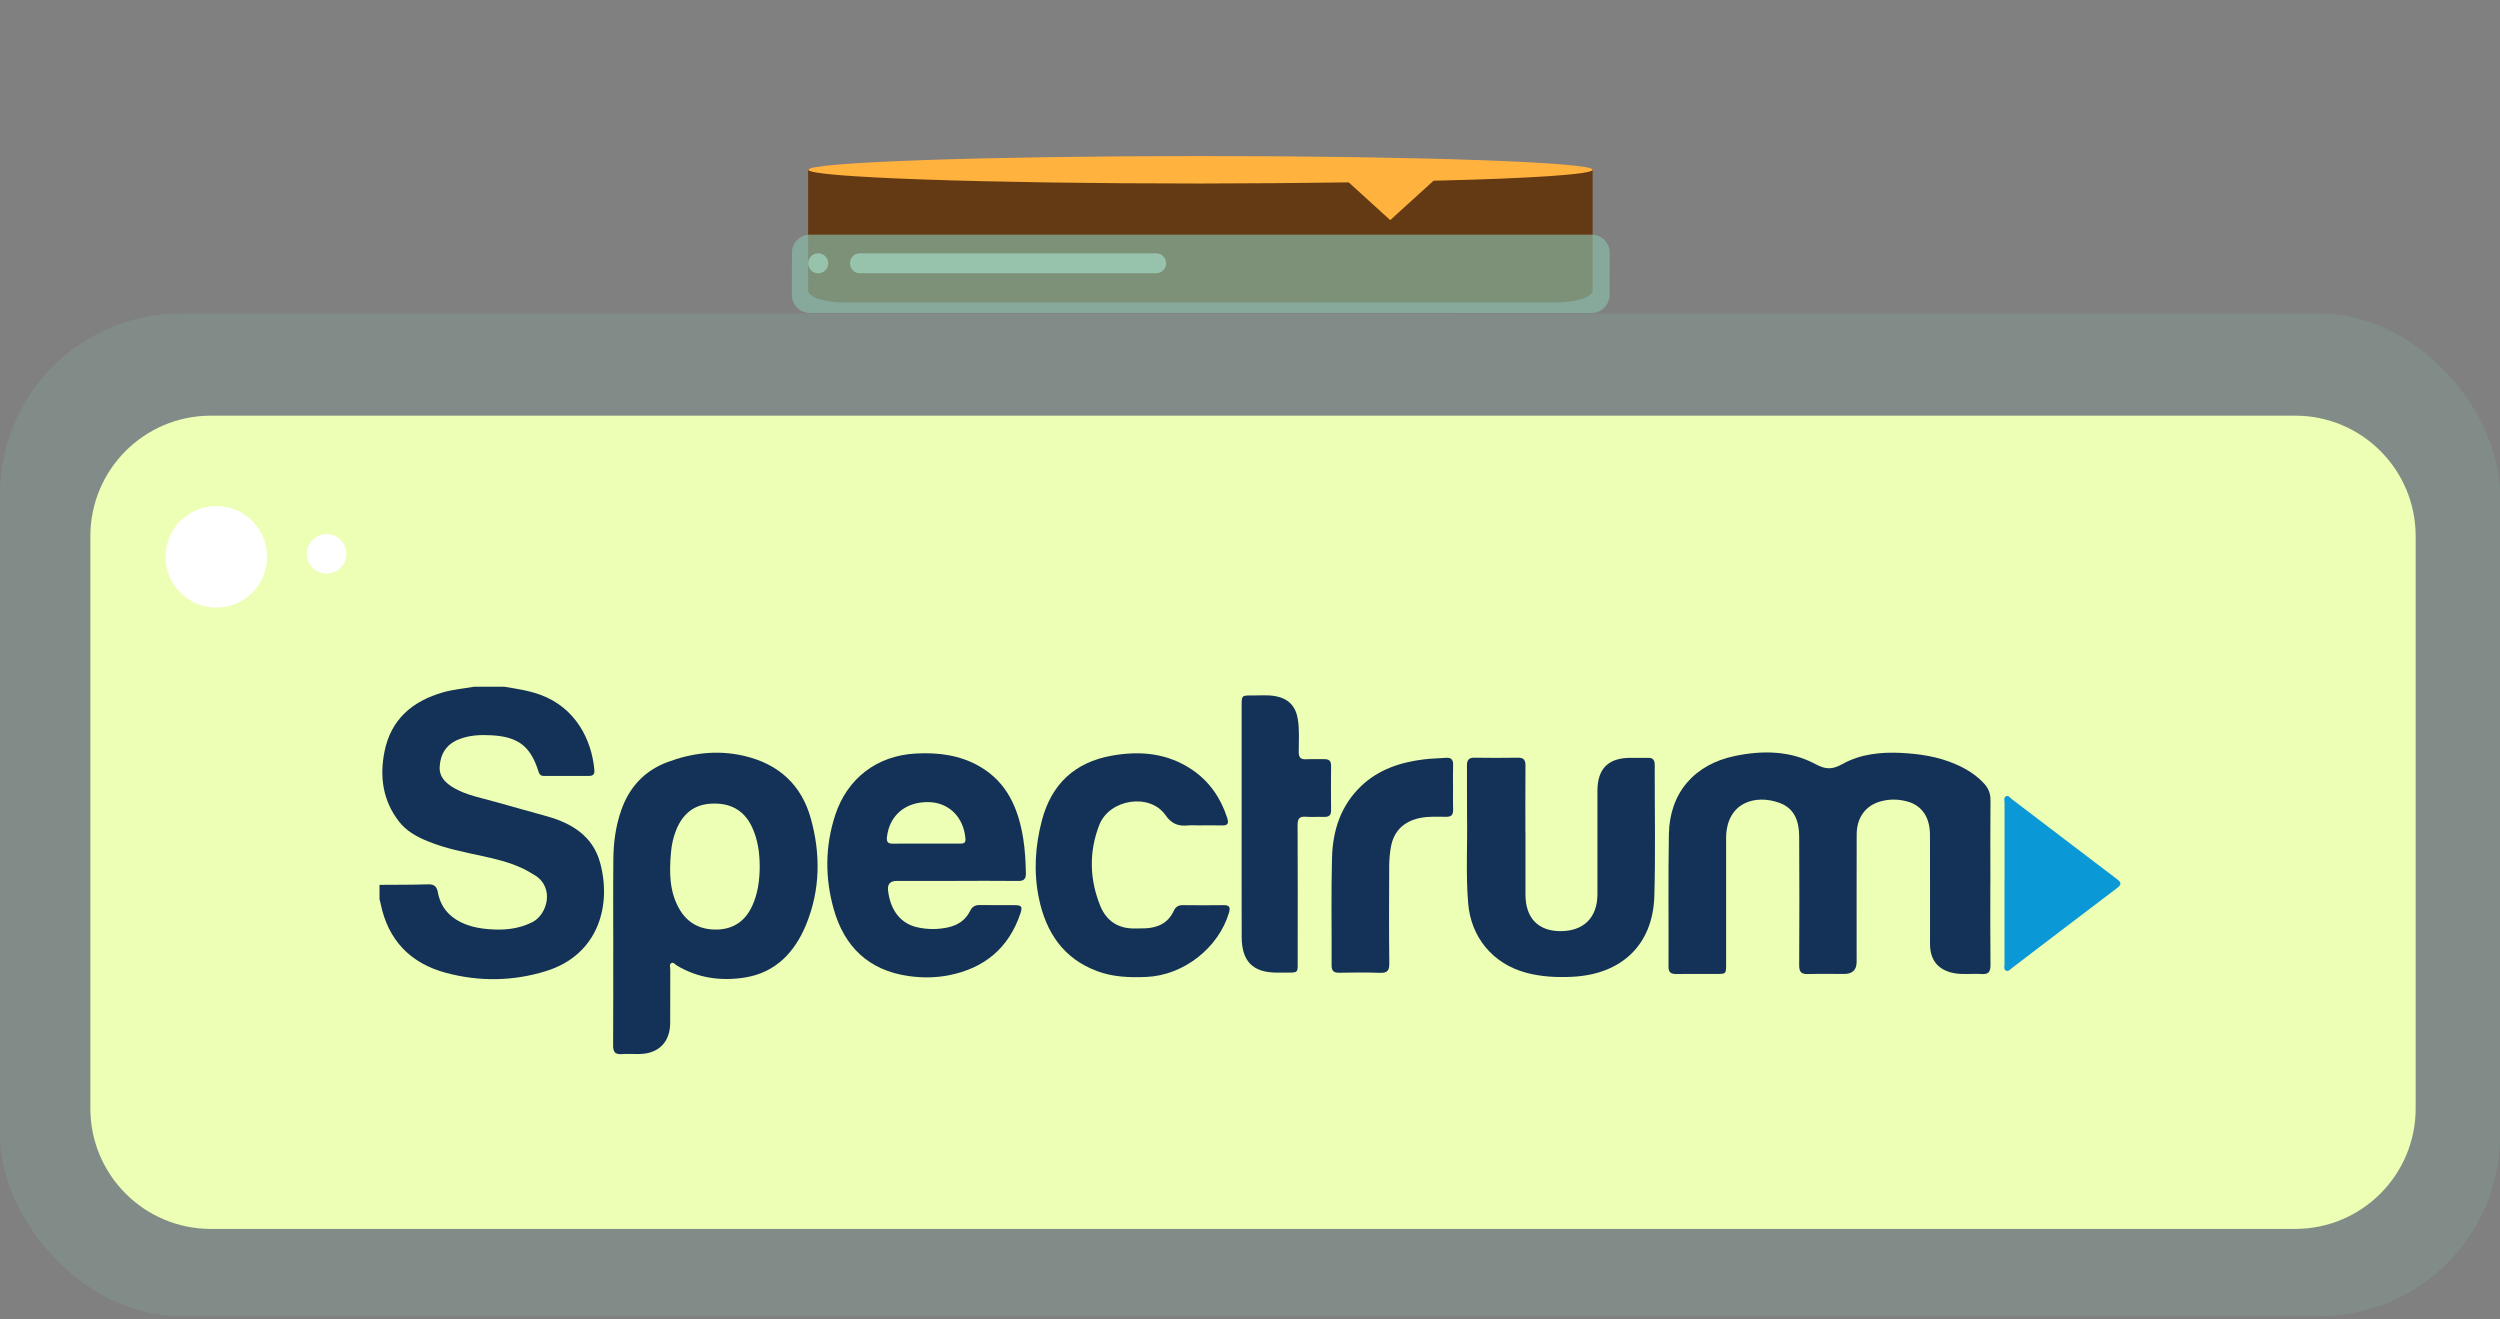 <svg width="415" height="219" viewBox="0 0 415 219" fill="none" xmlns="http://www.w3.org/2000/svg">
<rect x="0" y="0" width="415" height="219" fill="#808080" stroke="none"/>
<path d="M258.251 50.194L140.318 50.222C136.911 50.24 134.142 49.311 134.143 48.208L134.148 28.04L264.378 28.04L264.374 48.208C264.42 49.301 261.669 50.224 258.251 50.194Z" fill="#633A14"/>
<path d="M264.403 28.185C264.419 26.927 235.241 25.9 199.274 25.906C163.306 25.912 134.141 26.938 134.172 28.185C134.203 29.432 163.334 30.471 199.301 30.465C208.026 30.448 216.29 30.386 223.889 30.273L230.775 36.541L237.974 29.997C253.995 29.636 264.373 28.944 264.403 28.185Z" fill="#FFB23E"/>
<path opacity="0.66" d="M264.21 51.953L134.431 51.951C132.781 51.973 131.47 50.614 131.448 48.964L131.465 41.937C131.443 40.286 132.802 38.975 134.452 38.953L264.231 38.955C265.882 38.933 267.192 40.292 267.214 41.943L267.198 48.97C267.172 50.631 265.824 51.989 264.21 51.953Z" fill="#89BEAA"/>
<path opacity="0.66" d="M136.192 45.331C137.089 45.129 137.651 44.238 137.448 43.342C137.246 42.446 136.355 41.884 135.459 42.086C134.562 42.289 134 43.18 134.203 44.076C134.405 44.972 135.296 45.534 136.192 45.331Z" fill="#A6DDC6"/>
<path opacity="0.66" d="M191.941 45.368L142.727 45.36C141.825 45.363 141.105 44.623 141.102 43.72L141.091 43.673C141.088 42.77 141.828 42.051 142.73 42.048L191.945 42.056C192.847 42.053 193.566 42.794 193.57 43.696L193.581 43.743C193.573 44.598 192.844 45.365 191.941 45.368Z" fill="#A6DDC6"/>
<rect y="52.037" width="415" height="166.449" rx="30" fill="#89BEAA" fill-opacity="0.2"/>
<path d="M15 89C15 77.954 23.954 69 35 69H381C392.046 69 401 77.954 401 89V184C401 195.046 392.046 204 381 204H35C23.954 204 15 195.046 15 184V89Z" fill="#ECFFB4"/>
<circle cx="35.908" cy="92.431" r="8.431" fill="white"/>
<circle cx="54.212" cy="91.933" r="3.279" fill="white"/>
<g clip-path="url(#clip0_3308_13675)">
<path d="M83.727 114C85.742 114.335 87.758 114.625 89.697 115.334C95.462 117.43 98.235 122.713 98.667 127.851C98.727 128.537 98.409 128.812 97.758 128.804C95.265 128.804 92.773 128.804 90.288 128.804C89.765 128.804 89.538 128.56 89.379 128.049C88.091 123.925 86.061 122.332 81.727 122.065C79.841 121.951 77.954 122.012 76.151 122.736C74.076 123.567 73.091 125.183 72.985 127.318C72.901 129.063 74.091 130.085 75.477 130.87C77.5 132.013 79.773 132.417 81.97 133.042C84.947 133.889 87.932 134.689 90.901 135.535C94.977 136.694 98.386 138.821 99.591 143.113C101.538 150.05 99.508 158.473 90.583 161.217C85.129 162.902 79.561 162.963 74.061 161.5C68.144 159.922 64.424 156.095 63.182 149.996C63.144 149.76 63.068 149.531 63 149.303C63 148.495 63 147.694 63 146.886C65.689 146.863 68.379 146.886 71.068 146.802C72.083 146.772 72.5 147.153 72.682 148.113C73.197 150.926 74.992 152.611 77.599 153.549C78.704 153.945 79.856 154.136 81.015 154.235C83.561 154.456 86.068 154.258 88.401 153.061C90.856 151.803 92.121 147.313 88.742 145.262C88.023 144.828 87.296 144.393 86.53 144.05C84.47 143.128 82.288 142.579 80.083 142.106C77.023 141.443 73.947 140.856 71.03 139.659C69.189 138.905 67.477 137.982 66.22 136.359C63.545 132.89 63 128.949 63.818 124.802C64.886 119.397 68.477 116.371 73.591 114.915C75.258 114.442 76.977 114.305 78.667 114H83.727Z" fill="#143157"/>
<path d="M330.398 146.399C330.398 150.996 330.368 155.585 330.421 160.182C330.436 161.348 330.058 161.782 328.906 161.691C327.391 161.577 325.853 161.836 324.338 161.538C321.724 161.028 320.391 159.389 320.383 156.713C320.376 150.668 320.398 144.623 320.376 138.585C320.368 135.65 319.027 133.707 316.626 133.051C315.126 132.639 313.618 132.616 312.111 133.051C309.686 133.737 308.217 135.727 308.209 138.494C308.186 145.545 308.202 152.597 308.202 159.648C308.202 161 307.512 161.676 306.133 161.676C304.126 161.676 302.118 161.63 300.111 161.691C299.005 161.729 298.656 161.325 298.664 160.227C298.701 153.1 298.709 145.964 298.664 138.837C298.648 136.405 297.959 134.225 295.421 133.287C291.376 131.785 286.542 133.219 286.535 139.157C286.527 146.125 286.535 153.1 286.535 160.067C286.535 161.66 286.52 161.676 284.914 161.676C282.701 161.676 280.497 161.653 278.285 161.683C277.406 161.699 276.967 161.455 276.974 160.464C277.012 153.13 276.906 145.797 277.035 138.463C277.156 131.633 281.239 126.899 287.974 125.496C292.558 124.544 297.148 124.589 301.338 126.83C303.065 127.753 304.133 127.783 305.845 126.83C308.83 125.169 312.201 124.81 315.641 124.986C318.717 125.146 321.709 125.603 324.55 126.823C326.376 127.608 328.05 128.614 329.398 130.116C330.103 130.894 330.436 131.77 330.421 132.853C330.376 137.366 330.406 141.878 330.406 146.391L330.398 146.399Z" fill="#143157"/>
<path d="M101.804 157.733C101.804 152.656 101.766 147.579 101.819 142.502C101.85 139.796 102.213 137.128 103.107 134.551C104.433 130.716 106.94 127.972 110.744 126.531C114.887 124.969 119.145 124.458 123.501 125.472C129.183 126.791 133.031 130.213 134.6 135.885C136.236 141.778 136.168 147.701 133.842 153.418C131.948 158.076 128.736 161.491 123.554 162.284C119.668 162.878 115.857 162.368 112.387 160.294C112.084 160.111 111.781 159.692 111.456 159.86C111.054 160.073 111.274 160.591 111.266 160.965C111.251 163.907 111.266 166.85 111.251 169.785C111.244 173.017 109.304 174.946 106.054 174.969C105.092 174.969 104.122 174.915 103.16 174.984C102.077 175.06 101.774 174.572 101.781 173.558C101.812 168.283 101.797 163 101.797 157.725L101.804 157.733ZM126.107 143.607C126.092 141.625 125.819 139.399 124.85 137.318C123.494 134.414 121.137 133.232 118.024 133.407C115.13 133.568 113.304 135.161 112.244 137.783C111.759 138.988 111.486 140.245 111.38 141.534C111.1 144.728 111.092 147.914 112.728 150.819C114.122 153.304 116.365 154.401 119.145 154.302C121.834 154.203 123.751 152.831 124.872 150.369C125.804 148.318 126.115 146.138 126.115 143.615L126.107 143.607Z" fill="#143157"/>
<path d="M158.645 146.23C155.387 146.23 152.137 146.23 148.88 146.23C147.774 146.23 147.286 146.767 147.418 147.839C147.812 151.124 149.501 153.305 152.243 153.922C153.94 154.311 155.668 154.319 157.372 153.945C158.986 153.594 160.281 152.748 161.024 151.239C161.372 150.53 161.834 150.225 162.622 150.24C164.546 150.271 166.478 150.233 168.41 150.255C169.607 150.271 169.766 150.492 169.38 151.65C167.44 157.414 163.372 160.737 157.501 161.896C155.281 162.33 153.016 162.338 150.789 162.018C144.221 161.073 140.16 157.185 138.395 150.903C136.933 145.712 136.956 140.46 138.645 135.307C140.653 129.17 145.622 125.419 152.039 125.084C155.743 124.886 159.357 125.336 162.63 127.234C167.16 129.856 169.031 134.163 169.834 139.08C170.153 141.024 170.259 142.998 170.296 144.973C170.312 145.895 169.971 146.253 169.024 146.238C165.569 146.2 162.115 146.223 158.66 146.223L158.645 146.23ZM153.637 140.04C155.524 140.04 157.41 140.04 159.296 140.04C159.857 140.04 160.334 140.04 160.266 139.217C159.971 135.65 157.516 133.203 154.13 133.149C150.304 133.088 147.637 135.352 147.228 138.973C147.137 139.781 147.433 140.063 148.221 140.048C150.024 140.018 151.834 140.04 153.637 140.04Z" fill="#143157"/>
<path d="M253.228 138.226C253.228 141.649 253.228 145.079 253.228 148.502C253.228 152.352 255.304 154.547 258.993 154.57C262.865 154.593 265.168 152.337 265.175 148.449C265.19 142.724 265.175 137.007 265.175 131.282C265.175 127.6 266.971 125.808 270.653 125.801C271.615 125.801 272.584 125.823 273.546 125.801C274.38 125.778 274.683 126.151 274.683 126.959C274.668 134.209 274.827 141.474 274.622 148.716C274.395 156.811 269.221 161.751 260.971 162.148C258.395 162.269 255.842 162.148 253.327 161.469C247.842 159.998 244.183 155.622 243.713 149.935C243.319 145.148 243.607 140.353 243.531 135.558C243.493 132.738 243.539 129.917 243.516 127.097C243.509 126.205 243.781 125.762 244.759 125.778C247.168 125.823 249.577 125.816 251.986 125.778C252.956 125.762 253.236 126.189 253.228 127.089C253.198 130.794 253.213 134.506 253.213 138.211L253.228 138.226Z" fill="#143157"/>
<path d="M199.116 137.014C198.472 137.014 197.828 136.968 197.192 137.022C195.593 137.167 194.51 136.801 193.449 135.284C190.858 131.602 184.154 132.638 182.48 136.946C180.752 141.39 180.851 145.948 182.646 150.377C183.661 152.878 185.646 154.189 188.411 154.128C189.01 154.113 189.616 154.128 190.214 154.098C192.29 153.983 193.942 153.167 194.851 151.193C195.161 150.515 195.624 150.248 196.358 150.255C198.608 150.278 200.858 150.286 203.101 150.255C204.048 150.24 204.29 150.56 204.017 151.49C202.283 157.345 196.487 161.896 190.328 162.17C187.548 162.292 184.79 162.201 182.131 161.21C176.533 159.129 173.654 154.799 172.472 149.181C171.555 144.82 171.828 140.445 172.964 136.153C174.555 130.153 178.419 126.54 184.54 125.442C189.283 124.589 193.843 125.015 197.934 127.805C200.783 129.749 202.646 132.471 203.714 135.764C203.995 136.633 203.858 137.06 202.843 137.022C201.601 136.976 200.351 137.014 199.108 137.014H199.116Z" fill="#143157"/>
<path d="M206.112 136.495C206.112 130.054 206.112 123.605 206.112 117.163C206.112 115.448 206.112 115.433 207.877 115.448C209.158 115.463 210.446 115.326 211.726 115.562C213.839 115.943 215.059 117.194 215.423 119.297C215.741 121.142 215.582 122.995 215.589 124.839C215.589 125.716 215.893 126.082 216.786 126.036C217.786 125.983 218.794 126.052 219.794 126.021C220.589 125.998 220.968 126.28 220.961 127.134C220.93 129.589 220.93 132.051 220.961 134.506C220.968 135.367 220.582 135.626 219.786 135.603C218.786 135.565 217.771 135.657 216.779 135.58C215.726 135.497 215.4 135.878 215.4 136.945C215.438 144.355 215.423 151.764 215.415 159.174C215.415 161.636 215.665 161.446 213.15 161.453C212.749 161.453 212.347 161.453 211.946 161.453C208.006 161.453 206.135 159.593 206.12 155.576C206.097 149.211 206.12 142.853 206.112 136.488V136.495Z" fill="#143157"/>
<path d="M241.206 130.709C241.206 131.959 241.176 133.209 241.214 134.452C241.237 135.29 240.896 135.588 240.077 135.588C238.6 135.588 237.115 135.481 235.638 135.801C233.017 136.365 231.35 137.974 230.888 140.611C230.706 141.633 230.615 142.692 230.608 143.729C230.577 149.126 230.562 154.516 230.623 159.913C230.638 161.125 230.29 161.537 229.062 161.491C226.82 161.4 224.57 161.438 222.32 161.476C221.388 161.491 221.047 161.171 221.047 160.226C221.077 154.264 220.956 148.303 221.115 142.357C221.237 137.859 222.57 133.712 225.949 130.488C228.873 127.698 232.502 126.531 236.396 126.051C237.585 125.906 238.797 125.899 239.994 125.8C240.865 125.731 241.244 126.066 241.214 126.966C241.168 128.209 241.206 129.459 241.199 130.709H241.206Z" fill="#143157"/>
<path d="M332.753 146.618C332.753 142.189 332.753 137.76 332.753 133.331C332.753 132.943 332.587 132.432 332.958 132.203C333.39 131.936 333.678 132.439 333.965 132.66C339.791 137.082 345.594 141.526 351.428 145.94C352.208 146.527 352.162 146.862 351.397 147.442C345.594 151.825 339.821 156.254 334.034 160.652C333.731 160.881 333.42 161.323 333.003 161.133C332.571 160.935 332.746 160.416 332.746 160.035C332.738 155.568 332.746 151.093 332.746 146.626L332.753 146.618Z" fill="#0B98D6"/>
</g>
<defs>
<clipPath id="clip0_3308_13675">
<rect width="289" height="61" fill="white" transform="translate(63 114)"/>
</clipPath>
</defs>
</svg>

